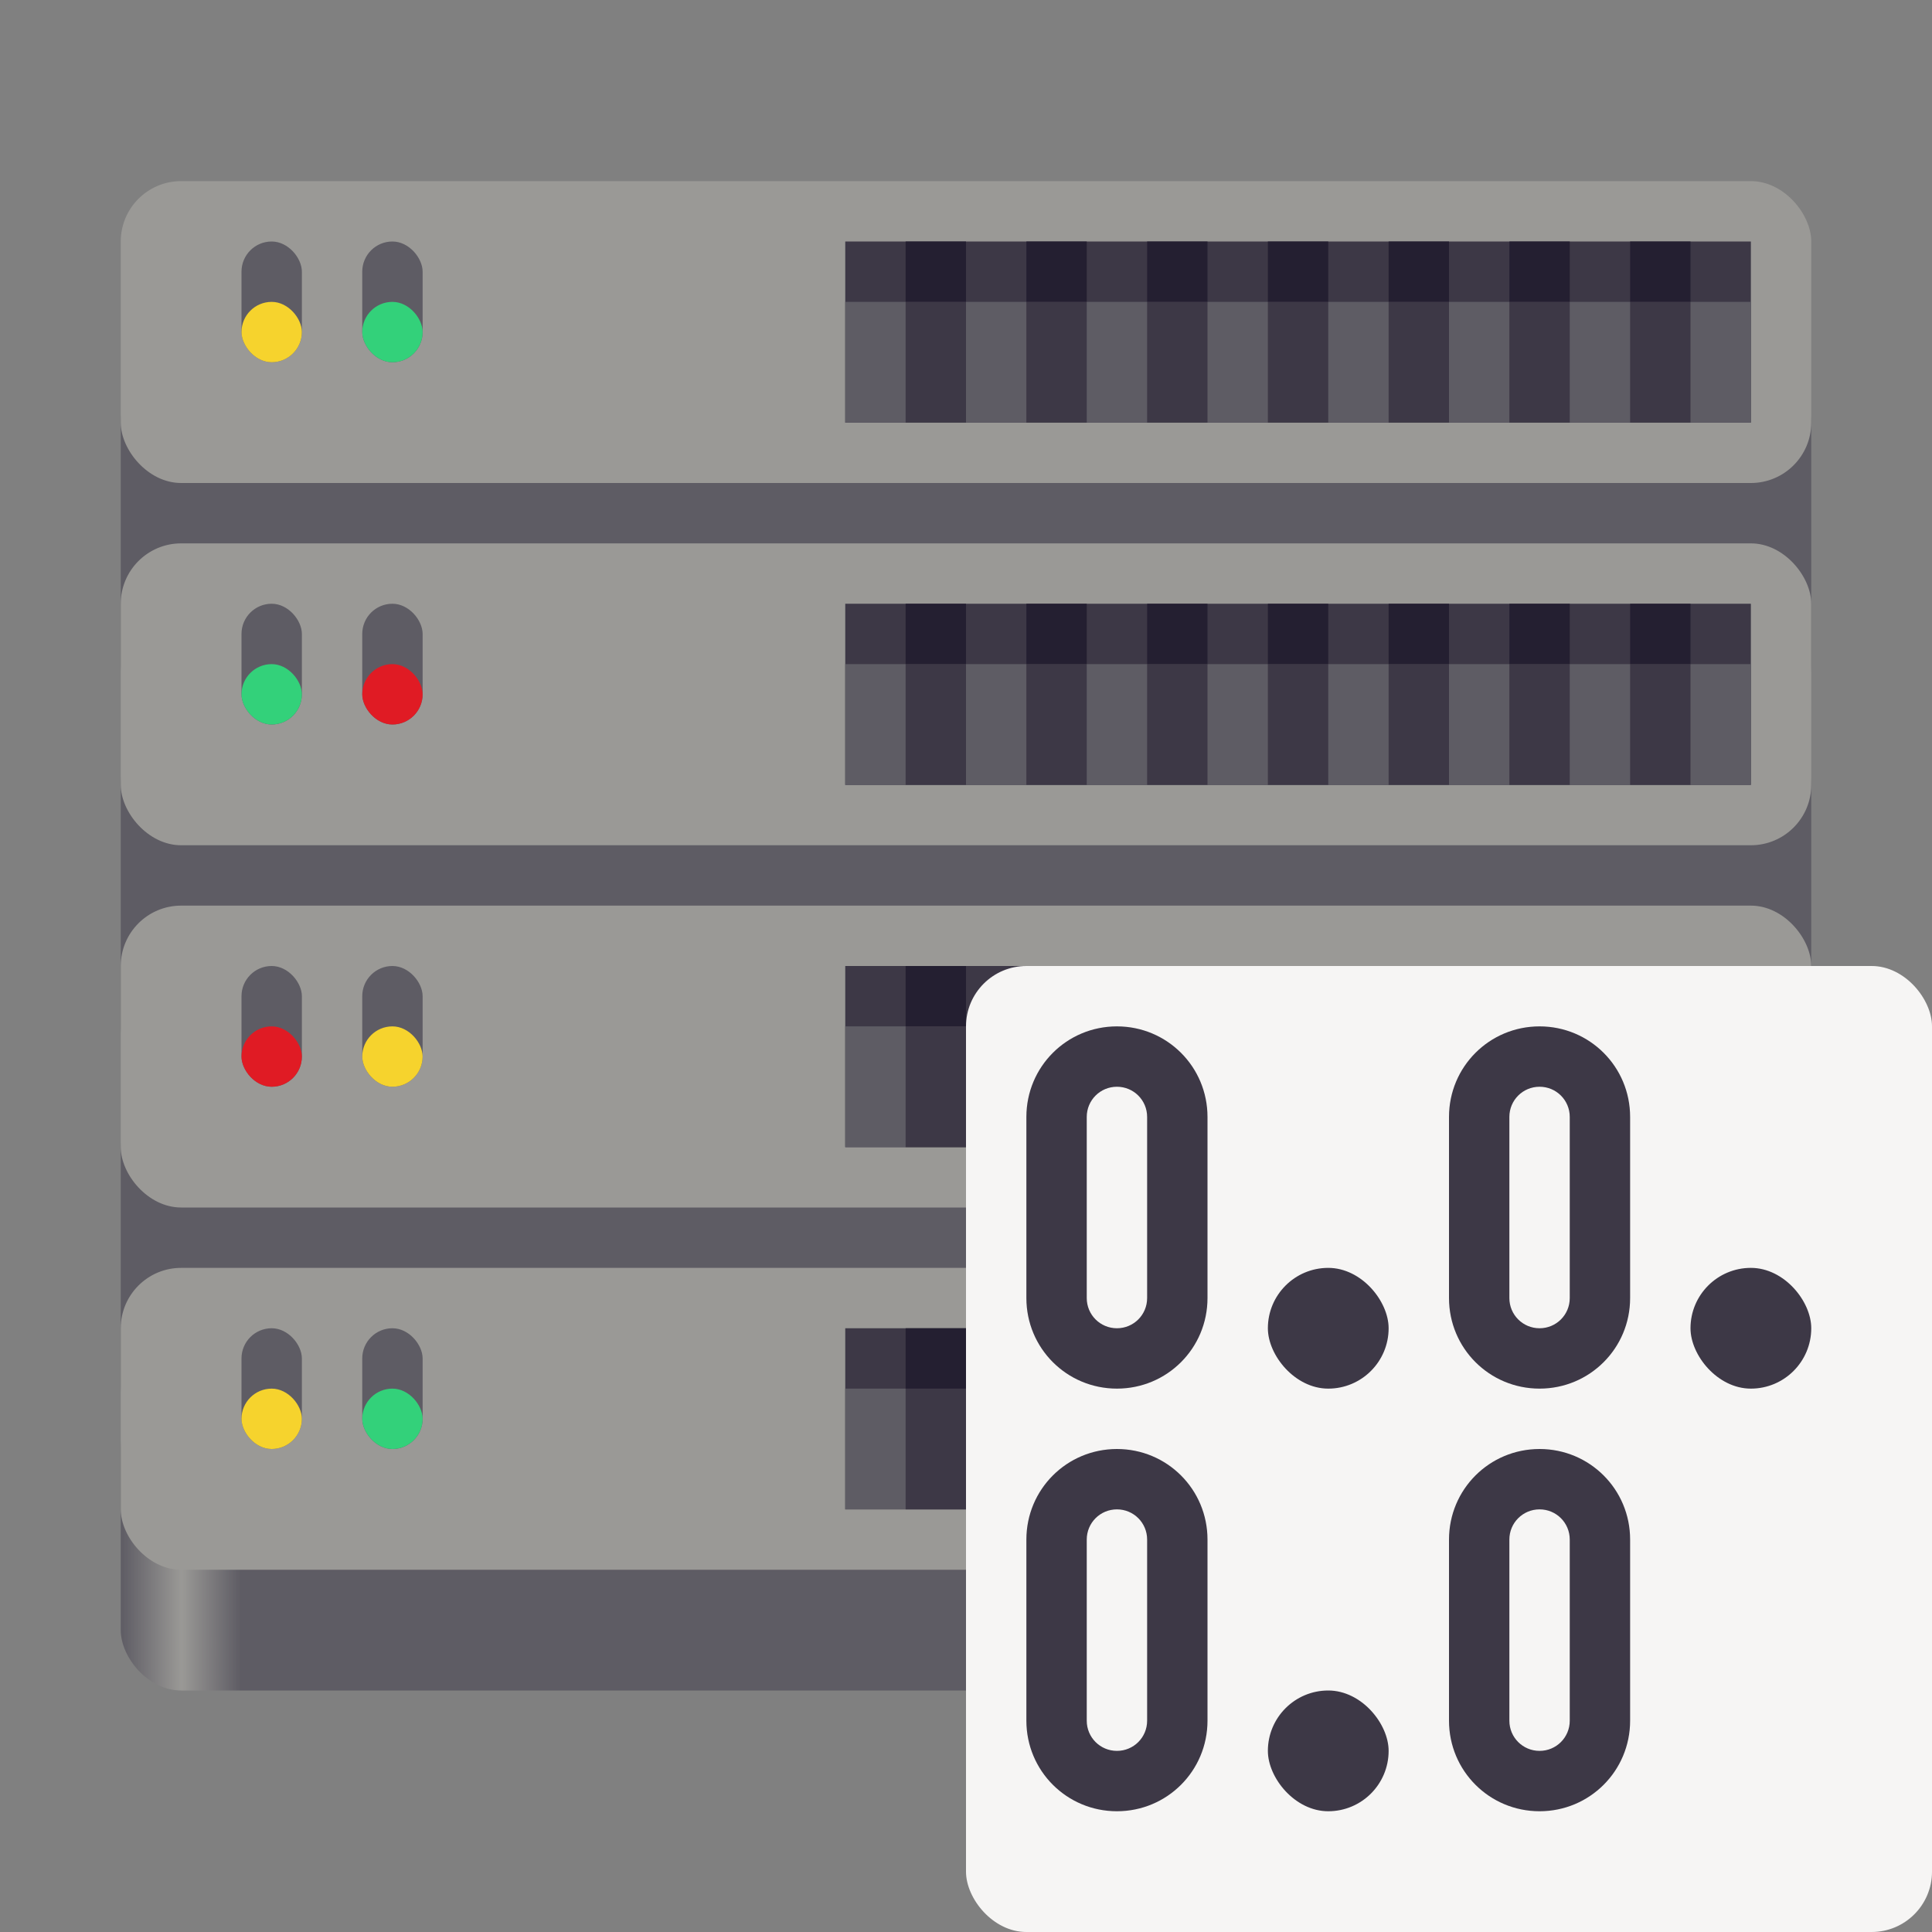 <?xml version="1.0" encoding="UTF-8"?>
<svg width="32" height="32" version="1.1" viewBox="0 0 32 32" xmlns="http://www.w3.org/2000/svg" xmlns:cc="http://creativecommons.org/ns#" xmlns:dc="http://purl.org/dc/elements/1.1/" xmlns:rdf="http://www.w3.org/1999/02/22-rdf-syntax-ns#">
<rect x="0" y="0" width="32" height="32" fill="#808080" stroke="none"/>
<defs>
<linearGradient id="a" x1="2" x2="30" y1="27" y2="27" gradientTransform="translate(0,-1)" gradientUnits="userSpaceOnUse">
<stop stop-color="#5e5c64" offset="0"/>
<stop stop-color="#9a9996" offset=".036"/>
<stop stop-color="#5e5c64" offset=".071"/>
<stop stop-color="#5e5c64" offset=".929"/>
<stop stop-color="#9a9996" offset=".964"/>
<stop stop-color="#5e5c64" offset="1"/>
</linearGradient>
</defs>
<rect x="2" y="6" width="28" height="6" ry="1" fill="#5e5c64"/>
<rect x="2" y="12" width="28" height="6" ry="1" fill="#5e5c64"/>
<rect x="2" y="18" width="28" height="6" ry="1.059" fill="#5e5c64"/>
<rect x="2" y="23" width="28" height="5" ry="1" fill="url(#a)"/>
<rect x="2" y="3" width="28" height="5" ry="1" fill="#9a9996"/>
<rect x="2" y="9" width="28" height="5" ry="1" fill="#9a9996"/>
<rect x="2" y="15" width="28" height="5" ry="1" fill="#9a9996"/>
<rect x="2" y="21" width="28" height="5" ry="1" fill="#9a9996"/>
<rect x="14" y="4" width="15" height="3" ry="0" fill="#3d3846"/>
<rect x="14" y="5" width="15" height="2" ry="0" fill="#5e5c64"/>
<rect x="14" y="10" width="15" height="3" ry="0" fill="#3d3846"/>
<rect x="14" y="11" width="15" height="2" ry="0" fill="#5e5c64"/>
<rect x="14" y="16" width="15" height="3" ry="0" fill="#3d3846"/>
<rect x="14" y="17" width="15" height="2" ry="0" fill="#5e5c64"/>
<rect x="14" y="22" width="15" height="3" ry="0" fill="#3d3846"/>
<rect x="14" y="23" width="15" height="2" ry="0" fill="#5e5c64"/>
<rect x="4" y="4" width="1" height="2" ry=".5" fill="#5e5c64"/>
<rect x="4" y="5" width="1" height="1" ry=".5" fill="#f6d32d"/>
<rect x="6" y="4" width="1" height="2" ry=".5" fill="#5e5c64"/>
<rect x="6" y="5" width="1" height="1" ry=".5" fill="#33d17a"/>
<rect x="4" y="10" width="1" height="2" ry=".5" fill="#5e5c64"/>
<rect x="4" y="11" width="1" height="1" ry=".5" fill="#33d17a"/>
<rect x="6" y="10" width="1" height="2" ry=".5" fill="#5e5c64"/>
<rect x="6" y="11" width="1" height="1" ry=".5" fill="#e01b24"/>
<rect x="4" y="16" width="1" height="2" ry=".5" fill="#5e5c64"/>
<rect x="4" y="17" width="1" height="1" ry=".5" fill="#e01b24"/>
<rect x="6" y="16" width="1" height="2" ry=".5" fill="#5e5c64"/>
<rect x="6" y="17" width="1" height="1" ry=".5" fill="#f6d32d"/>
<rect x="4" y="22" width="1" height="2" ry=".5" fill="#5e5c64"/>
<rect x="4" y="23" width="1" height="1" ry=".5" fill="#f6d32d"/>
<rect x="6" y="22" width="1" height="2" ry=".5" fill="#5e5c64"/>
<rect x="6" y="23" width="1" height="1" ry=".5" fill="#33d17a"/>
<rect x="15" y="11" width="1" height="2" fill="#3d3846"/>
<rect x="15" y="10" width="1" height="1" fill="#241f31"/>
<rect x="17" y="11" width="1" height="2" fill="#3d3846"/>
<rect x="17" y="10" width="1" height="1" fill="#241f31"/>
<rect x="19" y="11" width="1" height="2" fill="#3d3846"/>
<rect x="19" y="10" width="1" height="1" fill="#241f31"/>
<rect x="21" y="11" width="1" height="2" fill="#3d3846"/>
<rect x="21" y="10" width="1" height="1" fill="#241f31"/>
<rect x="23" y="11" width="1" height="2" fill="#3d3846"/>
<rect x="23" y="10" width="1" height="1" fill="#241f31"/>
<rect x="25" y="11" width="1" height="2" fill="#3d3846"/>
<rect x="25" y="10" width="1" height="1" fill="#241f31"/>
<rect x="27" y="11" width="1" height="2" fill="#3d3846"/>
<rect x="27" y="10" width="1" height="1" fill="#241f31"/>
<rect x="15" y="5" width="1" height="2" fill="#3d3846"/>
<rect x="15" y="4" width="1" height="1" fill="#241f31"/>
<rect x="17" y="5" width="1" height="2" fill="#3d3846"/>
<rect x="17" y="4" width="1" height="1" fill="#241f31"/>
<rect x="19" y="5" width="1" height="2" fill="#3d3846"/>
<rect x="19" y="4" width="1" height="1" fill="#241f31"/>
<rect x="21" y="5" width="1" height="2" fill="#3d3846"/>
<rect x="21" y="4" width="1" height="1" fill="#241f31"/>
<rect x="23" y="5" width="1" height="2" fill="#3d3846"/>
<rect x="23" y="4" width="1" height="1" fill="#241f31"/>
<rect x="25" y="5" width="1" height="2" fill="#3d3846"/>
<rect x="25" y="4" width="1" height="1" fill="#241f31"/>
<rect x="27" y="5" width="1" height="2" fill="#3d3846"/>
<rect x="27" y="4" width="1" height="1" fill="#241f31"/>
<rect x="15" y="17" width="1" height="2" fill="#3d3846"/>
<rect x="15" y="16" width="1" height="1" fill="#241f31"/>
<rect x="17" y="17" width="1" height="2" fill="#3d3846"/>
<rect x="17" y="16" width="1" height="1" fill="#241f31"/>
<rect x="19" y="17" width="1" height="2" fill="#3d3846"/>
<rect x="19" y="16" width="1" height="1" fill="#241f31"/>
<rect x="21" y="17" width="1" height="2" fill="#3d3846"/>
<rect x="21" y="16" width="1" height="1" fill="#241f31"/>
<rect x="23" y="17" width="1" height="2" fill="#3d3846"/>
<rect x="23" y="16" width="1" height="1" fill="#241f31"/>
<rect x="25" y="17" width="1" height="2" fill="#3d3846"/>
<rect x="25" y="16" width="1" height="1" fill="#241f31"/>
<rect x="27" y="17" width="1" height="2" fill="#3d3846"/>
<rect x="27" y="16" width="1" height="1" fill="#241f31"/>
<rect x="15" y="23" width="1" height="2" fill="#3d3846"/>
<rect x="15" y="22" width="1" height="1" fill="#241f31"/>
<rect x="17" y="23" width="1" height="2" fill="#3d3846"/>
<rect x="17" y="22" width="1" height="1" fill="#241f31"/>
<rect x="19" y="23" width="1" height="2" fill="#3d3846"/>
<rect x="19" y="22" width="1" height="1" fill="#241f31"/>
<rect x="21" y="23" width="1" height="2" fill="#3d3846"/>
<rect x="21" y="22" width="1" height="1" fill="#241f31"/>
<rect x="23" y="23" width="1" height="2" fill="#3d3846"/>
<rect x="23" y="22" width="1" height="1" fill="#241f31"/>
<rect x="25" y="23" width="1" height="2" fill="#3d3846"/>
<rect x="25" y="22" width="1" height="1" fill="#241f31"/>
<rect x="27" y="23" width="1" height="2" fill="#3d3846"/>
<rect x="27" y="22" width="1" height="1" fill="#241f31"/>
<rect x="16" y="16" width="16" height="16" ry="1" fill="#f6f5f4"/>
<path d="m18.5 17c-0.831 0-1.5 0.669-1.5 1.5v3c0 0.831 0.669 1.5 1.5 1.5s1.5-0.669 1.5-1.5v-3c0-0.831-0.669-1.5-1.5-1.5zm0 1c0.277 0 0.5 0.223 0.5 0.5v3c0 0.277-0.223 0.5-0.5 0.5s-0.5-0.223-0.5-0.5v-3c0-0.277 0.223-0.5 0.5-0.5z" fill="#3d3846"/>
<rect x="21" y="21" width="2" height="2" ry="1" fill="#3d3846"/>
<path d="m25.5 17c-0.831 0-1.5 0.669-1.5 1.5v3c0 0.831 0.669 1.5 1.5 1.5s1.5-0.669 1.5-1.5v-3c0-0.831-0.669-1.5-1.5-1.5zm0 1c0.277 0 0.5 0.223 0.5 0.5v3c0 0.277-0.223 0.5-0.5 0.5s-0.5-0.223-0.5-0.5v-3c0-0.277 0.223-0.5 0.5-0.5z" fill="#3d3846"/>
<rect x="28" y="21" width="2" height="2" ry="1" fill="#3d3846"/>
<path d="m18.5 24c-0.831 0-1.5 0.669-1.5 1.5v3c0 0.831 0.669 1.5 1.5 1.5s1.5-0.669 1.5-1.5v-3c0-0.831-0.669-1.5-1.5-1.5zm0 1c0.277 0 0.5 0.223 0.5 0.5v3c0 0.277-0.223 0.5-0.5 0.5s-0.5-0.223-0.5-0.5v-3c0-0.277 0.223-0.5 0.5-0.5z" fill="#3d3846"/>
<rect x="21" y="28" width="2" height="2" ry="1" fill="#3d3846"/>
<path d="m25.5 24c-0.831 0-1.5 0.669-1.5 1.5v3c0 0.831 0.669 1.5 1.5 1.5s1.5-0.669 1.5-1.5v-3c0-0.831-0.669-1.5-1.5-1.5zm0 1c0.277 0 0.5 0.223 0.5 0.5v3c0 0.277-0.223 0.5-0.5 0.5s-0.5-0.223-0.5-0.5v-3c0-0.277 0.223-0.5 0.5-0.5z" fill="#3d3846"/>
</svg>
